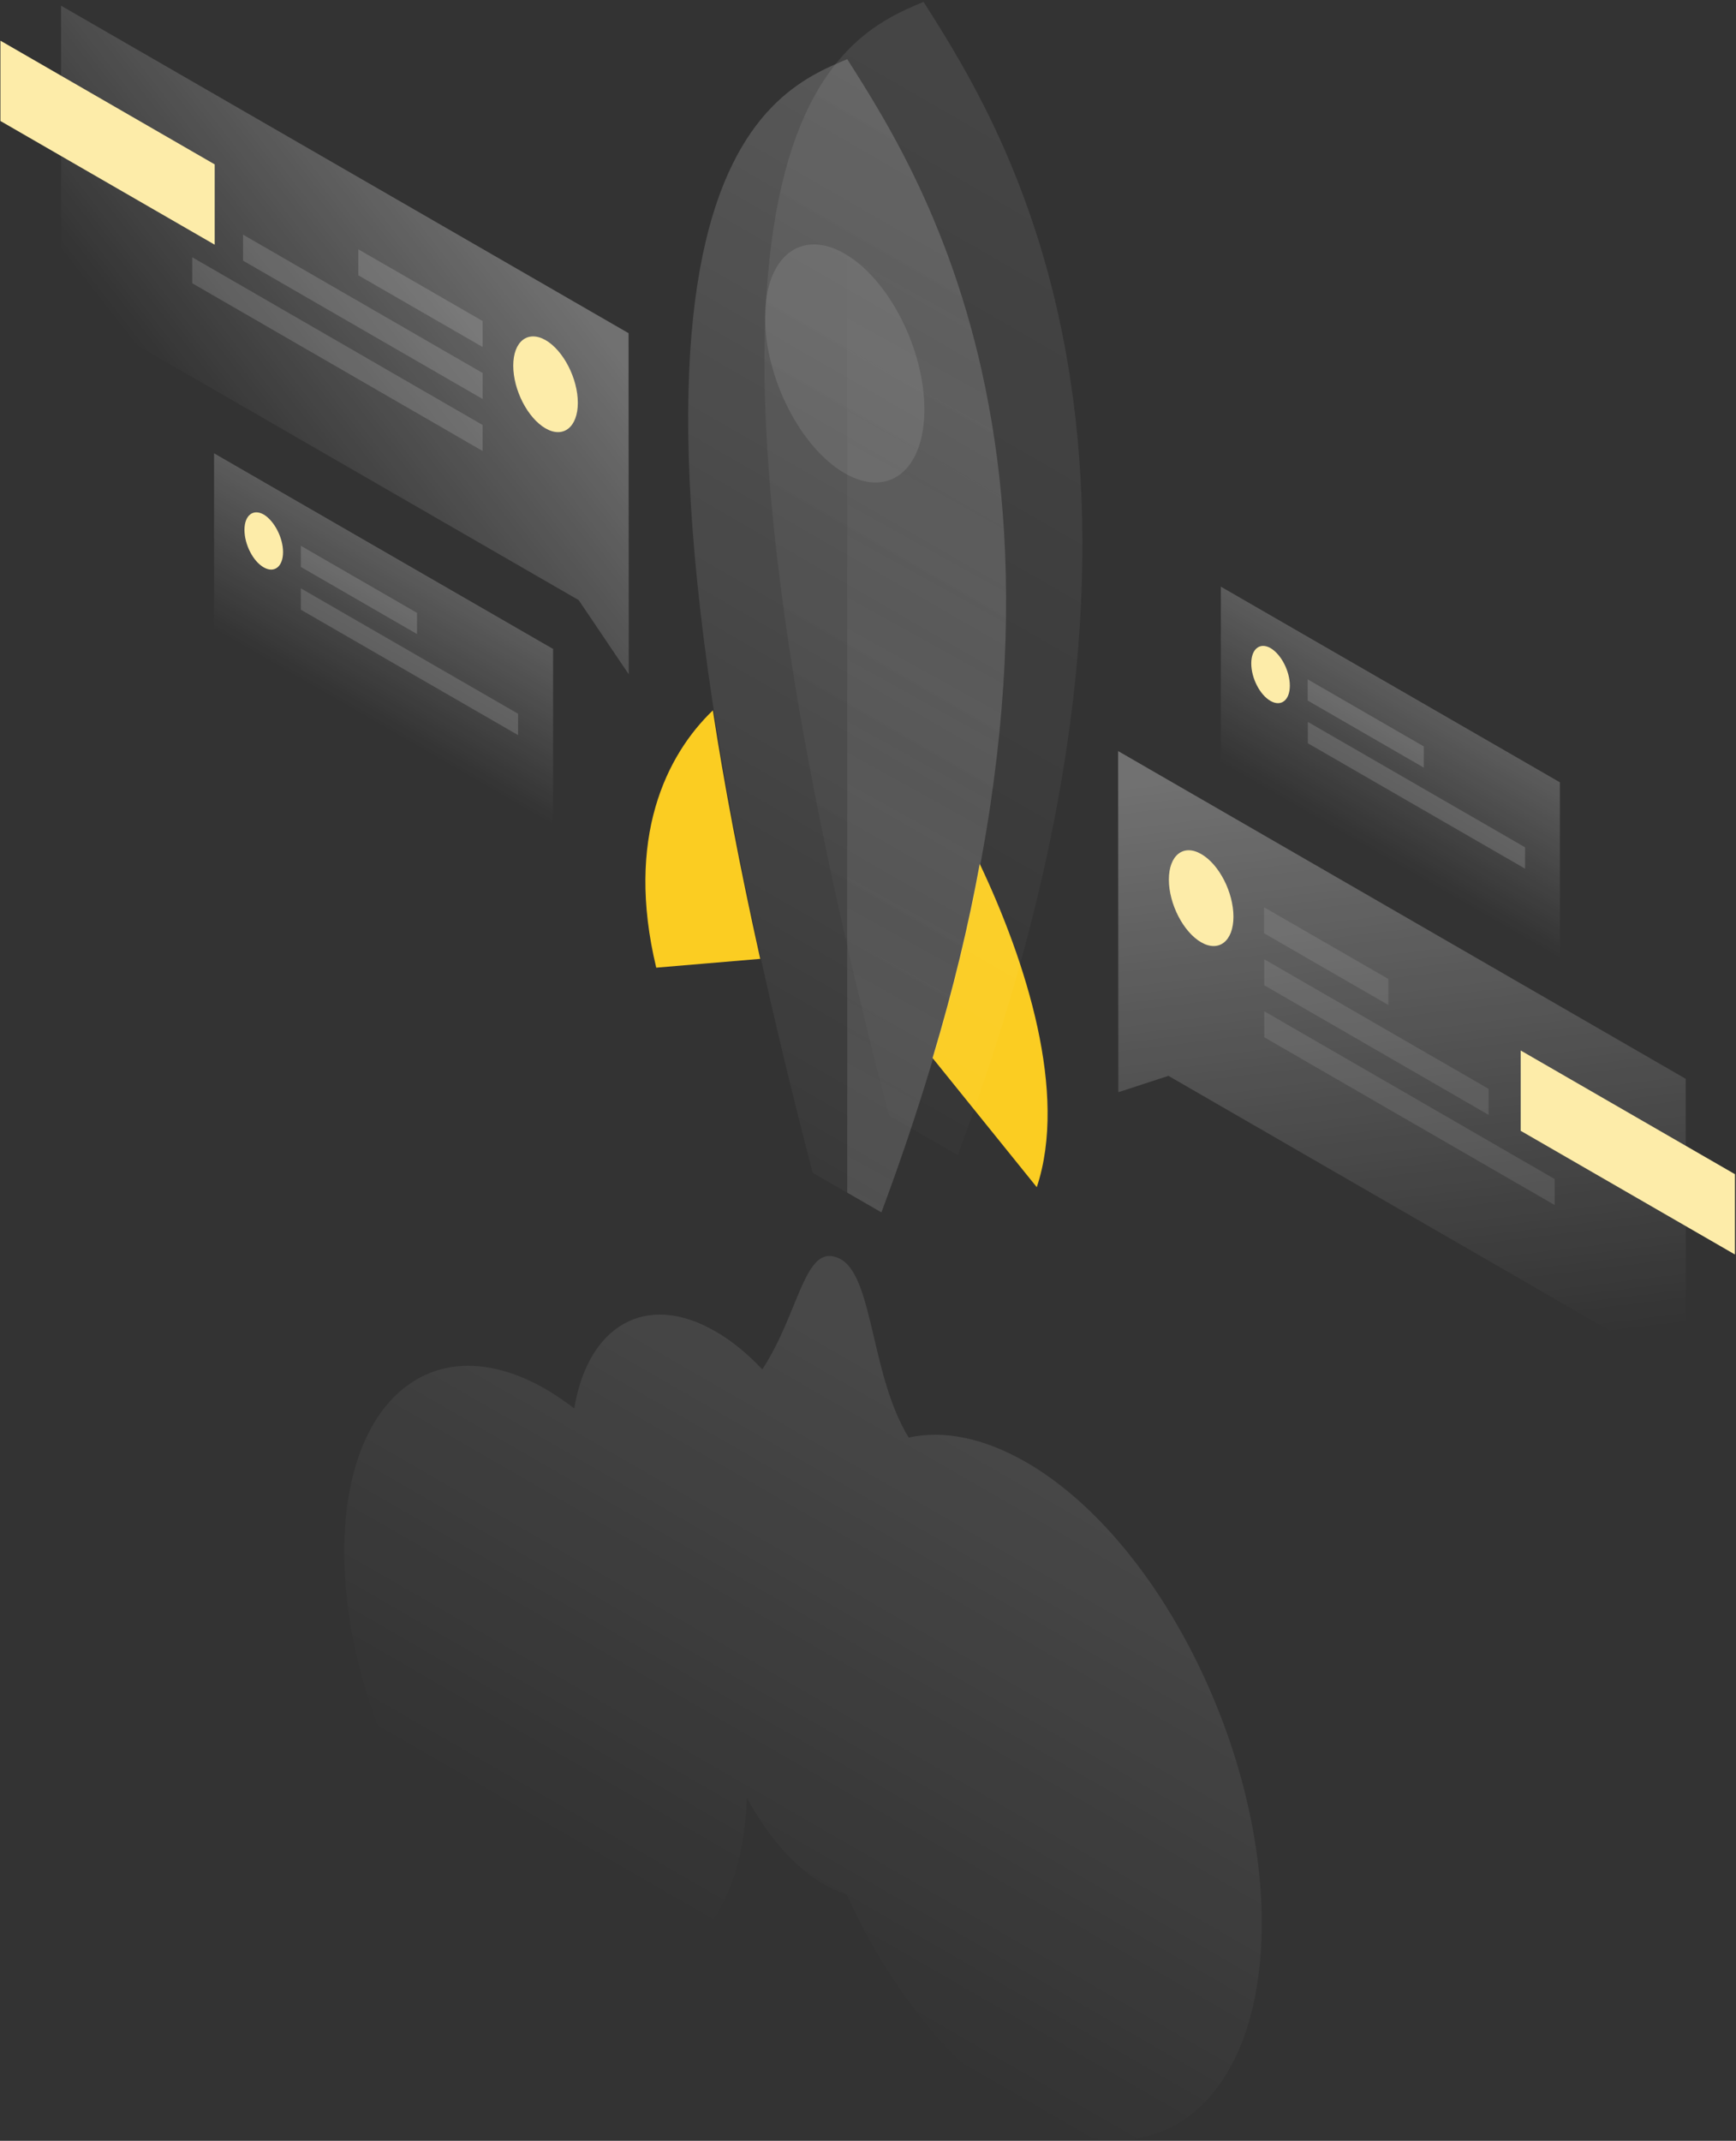 <?xml version="1.0" encoding="UTF-8" standalone="no"?>
<svg
   viewBox="0 0 828 1021"
   version="1.1"
   id="svg1295"
   sodipodi:docname="lucid-illustration-rocket2.svg"
   inkscape:version="1.1.1 (3bf5ae0d25, 2021-09-20)"
   xmlns:inkscape="http://www.inkscape.org/namespaces/inkscape"
   xmlns:sodipodi="http://sodipodi.sourceforge.net/DTD/sodipodi-0.dtd"
   xmlns="http://www.w3.org/2000/svg"
   xmlns:svg="http://www.w3.org/2000/svg">
  <rect x="0" y="0" width="828" height="1021" fill="#333333" stroke="none"/>
  <defs
     id="defs1299" />
  <sodipodi:namedview
     id="namedview1297"
     pagecolor="#ffffff"
     bordercolor="#666666"
     borderopacity="1.0"
     inkscape:pageshadow="2"
     inkscape:pageopacity="0.0"
     inkscape:pagecheckerboard="0"
     showgrid="false"
     inkscape:zoom="0.4906954"
     inkscape:cx="413.6986"
     inkscape:cy="510.5"
     inkscape:window-width="1128"
     inkscape:window-height="694"
     inkscape:window-x="0"
     inkscape:window-y="0"
     inkscape:window-maximized="1"
     inkscape:current-layer="svg1295" />
  <path
     d="M444.8 504.6l49.7 61.6c14.9-44.8-5-107.4-27.2-154.2-5.3 29.1-12.7 59.9-22.5 92.6zM340 338.8c-22.1 21.2-41.9 60.8-27 122.7l49.6-4.2c-9.8-44-17.2-83.3-22.6-118.5z"
     fill="#fbcd22"
     id="path1211" />
  <linearGradient
     id="A"
     gradientUnits="userSpaceOnUse"
     x1="548.2"
     y1="45.03"
     x2="237.349"
     y2="583.583">
    <stop
       offset="0"
       stop-color="#fff"
       id="stop1213" />
    <stop
       offset="1"
       stop-color="#fff"
       stop-opacity="0"
       id="stop1215" />
  </linearGradient>
  <path
     d="M387.6 559.3C264 84.7 365.7 44.4 404.1 28.2c38.4 60.6 140 218.2 16.3 550l-32.8-18.9z"
     opacity=".2"
     fill="url(#A)"
     class="M"
     id="path1218" />
  <linearGradient
     id="B"
     gradientUnits="userSpaceOnUse"
     x1="584.583"
     y1="17.733"
     x2="273.732"
     y2="556.286">
    <stop
       offset="0"
       stop-color="#fff"
       id="stop1220" />
    <stop
       offset="1"
       stop-color="#fff"
       stop-opacity="0"
       id="stop1222" />
  </linearGradient>
  <path
     d="M424 532C300.4 57.5 402 17.1 440.5.9c38.4 60.6 140 218.2 16.3 550L424 532z"
     opacity=".1"
     fill="url(#B)"
     class="M"
     id="path1225" />
  <linearGradient
     id="C"
     gradientUnits="userSpaceOnUse"
     x1="490.244"
     y1="162.472"
     x2="250.281"
     y2="595.452">
    <stop
       offset="0"
       stop-color="#fff"
       stop-opacity="0"
       id="stop1227" />
    <stop
       offset="1"
       stop-color="#fff"
       id="stop1229" />
  </linearGradient>
  <path
     d="M420.4 578.2c123.7-331.8 22.1-489.4-16.3-550v540.6l16.3 9.4z"
     fill="url(#C)"
     class="M O"
     id="path1232"
     style="opacity:0.15" />
  <path
     d="M440.9 195.3c0 28.9-17 42.5-38 30.4s-38-45.4-38-74.3 17-42.5 38-30.4 38 45.4 38 74.3z"
     opacity=".1"
     fill="#fff"
     class="M"
     id="path1234" />
  <linearGradient
     id="D"
     gradientUnits="userSpaceOnUse"
     x1="467.715"
     y1="684.856"
     x2="333.452"
     y2="917.469">
    <stop
       offset="0"
       stop-color="#fff"
       id="stop1236" />
    <stop
       offset="1"
       stop-color="#fff"
       stop-opacity="0"
       id="stop1238" />
  </linearGradient>
  <path
     d="M433.4 685.6c-8.7-14.2-12.9-32.2-16.6-48-4.3-18.2-7.9-33.7-16.9-37.6-10.3-4.5-14.9 6.9-21.4 22.7h0c-3.8 9.3-8.3 20.3-14.9 30.4-7.1-7.5-14.6-13.7-22.5-18.2-33.1-19.1-60.7-2.6-67.2 36.8-4.5-3.4-9-6.5-13.6-9.2-53.1-30.6-96.1 4.1-96.1 77.7 0 73.5 43 157.9 96 188.5 51.5 29.7 93.6-2.2 96-71.3 9.7 18 22.6 33.1 36.9 41.3 3.7 2.1 7.3 3.7 10.7 4.7 20.6 45.3 51.3 84.3 85.6 104.1 62 35.8 112.3-4.6 112.4-90.2 0-85.6-50.3-184.1-112.3-219.9-20.5-11.8-39.6-15.4-56.1-11.8z"
     opacity=".1"
     fill="url(#D)"
     class="M"
     id="path1241" />
  <linearGradient
     id="E"
     gradientUnits="userSpaceOnUse"
     x1="649.598"
     y1="362.77"
     x2="684.598"
     y2="646.636">
    <stop
       offset="0"
       stop-color="#fff"
       id="stop1243" />
    <stop
       offset="1"
       stop-color="#fff"
       stop-opacity="0"
       id="stop1245" />
  </linearGradient>
  <path
     d="M533.3 358.2L804 514.5l.1 141.1-246.8-142.5-23.9 7.8-.1-162.7z"
     opacity=".3"
     fill="url(#E)"
     class="M"
     id="path1248" />
  <path
     d="M725.3 539.3V501l102.2 59v38.3l-102.2-59z"
     class="N"
     id="path1250"
     style="fill:#fdeca9;fill-opacity:1" />
  <g
     fill="#fff"
     class="M"
     id="g1256">
    <path
       d="M602.9 432.7l59.3 34.2v12.4l-59.3-34.2v-12.4zm.1 24.8l107 61.8v12.4l-107-61.8v-12.4z"
       opacity=".1"
       id="path1252" />
    <path
       d="M603,482.3l138.5,80v12.4l-138.5-80V482.3z"
       class="O"
       id="path1254"
       style="opacity:0.1" />
  </g>
  <path
     d="M588.3 437.2c0 11.6-6.9 17.1-15.4 12.2s-15.4-18.3-15.4-29.9 6.9-17.1 15.4-12.2c8.6 4.9 15.4 18.3 15.4 29.9z"
     class="N"
     id="path1258"
     style="fill:#fdeca9;fill-opacity:1" />
  <linearGradient
     id="F"
     gradientUnits="userSpaceOnUse"
     x1="240.783"
     y1="102.422"
     x2="101.001"
     y2="211.867">
    <stop
       offset="0"
       stop-color="#fff"
       id="stop1260" />
    <stop
       offset="1"
       stop-color="#fff"
       stop-opacity="0"
       id="stop1262" />
  </linearGradient>
  <path
     d="M299.8 158.9L29.1 2.7l.1 141.1L276 286.2l23.9 35.4-.1-162.7z"
     opacity=".3"
     fill="url(#F)"
     class="M"
     id="path1265" />
  <path
     d="M.2 57.7V19.4l102.2 59v38.3L.2 57.7z"
     class="N"
     id="path1267"
     style="fill:#fdeca9;fill-opacity:1" />
  <path
     d="M230.2 153.1l-59.3-34.2v12.4l59.3 34.2v-12.4zm0 24.8l-114.3-66v12.4l114.3 66v-12.4zm0 24.8l-138.5-80v12.4l138.5 80v-12.4z"
     class="O M"
     fill="#fff"
     id="path1269"
     style="opacity:0.15" />
  <path
     d="M244.8 174.4c0 11.6 6.9 25 15.4 29.9s15.4-.6 15.4-12.2-6.9-25-15.4-29.9c-8.5-4.8-15.4.6-15.4 12.2z"
     class="N"
     id="path1271"
     style="fill:#fdeca9;fill-opacity:1" />
  <linearGradient
     id="G"
     gradientUnits="userSpaceOnUse"
     x1="201.185"
     y1="273.359"
     x2="164.715"
     y2="336.542">
    <stop
       offset="0"
       stop-color="#fff"
       id="stop1273" />
    <stop
       offset="1"
       stop-color="#fff"
       stop-opacity="0"
       id="stop1275" />
  </linearGradient>
  <path
     d="M263.8,309.5l-161.7-93.3v84.2l161.7,93.3V309.5z"
     opacity=".2"
     fill="url(#G)"
     class="M"
     id="path1278" />
  <path
     d="M143.5 260.3l55.4 32v10.1l-55.4-32v-10.1zm0 20.3l103.6 59.8v10.2l-103.6-59.8v-10.2z"
     class="O M"
     fill="#fff"
     id="path1280"
     style="opacity:0.15" />
  <path
     d="M135 263.3c0 6.9-4.1 10.2-9.2 7.3s-9.2-10.9-9.2-17.9c0-6.9 4.1-10.2 9.2-7.3 5 3 9.2 11 9.2 17.9z"
     class="N"
     id="path1282"
     style="fill:#fdeca9;fill-opacity:1" />
  <linearGradient
     id="H"
     gradientUnits="userSpaceOnUse"
     x1="681.406"
     y1="336.971"
     x2="644.908"
     y2="400.204">
    <stop
       offset="0"
       stop-color="#fff"
       id="stop1284" />
    <stop
       offset="1"
       stop-color="#fff"
       stop-opacity="0"
       id="stop1286" />
  </linearGradient>
  <path
     d="M744,373.1l-161.7-93.3V364L744,457.4V373.1z"
     opacity=".2"
     fill="url(#H)"
     class="M"
     id="path1289" />
  <path
     d="M623.7 324l55.4 32v10.1l-55.4-32V324zm.1 20.3l103.6 59.8v10.2l-103.6-59.8v-10.2z"
     class="O M"
     fill="#fff"
     id="path1291"
     style="fill:#ffffff;fill-opacity:0.15" />
  <path
     d="M615.2 327c0 6.9-4.1 10.2-9.2 7.3s-9.2-10.9-9.2-17.9c0-6.9 4.1-10.2 9.2-7.3 5.1 3 9.2 11 9.2 17.9z"
     class="N"
     id="path1293"
     style="fill:#fdeca9;fill-opacity:1" />
</svg>
